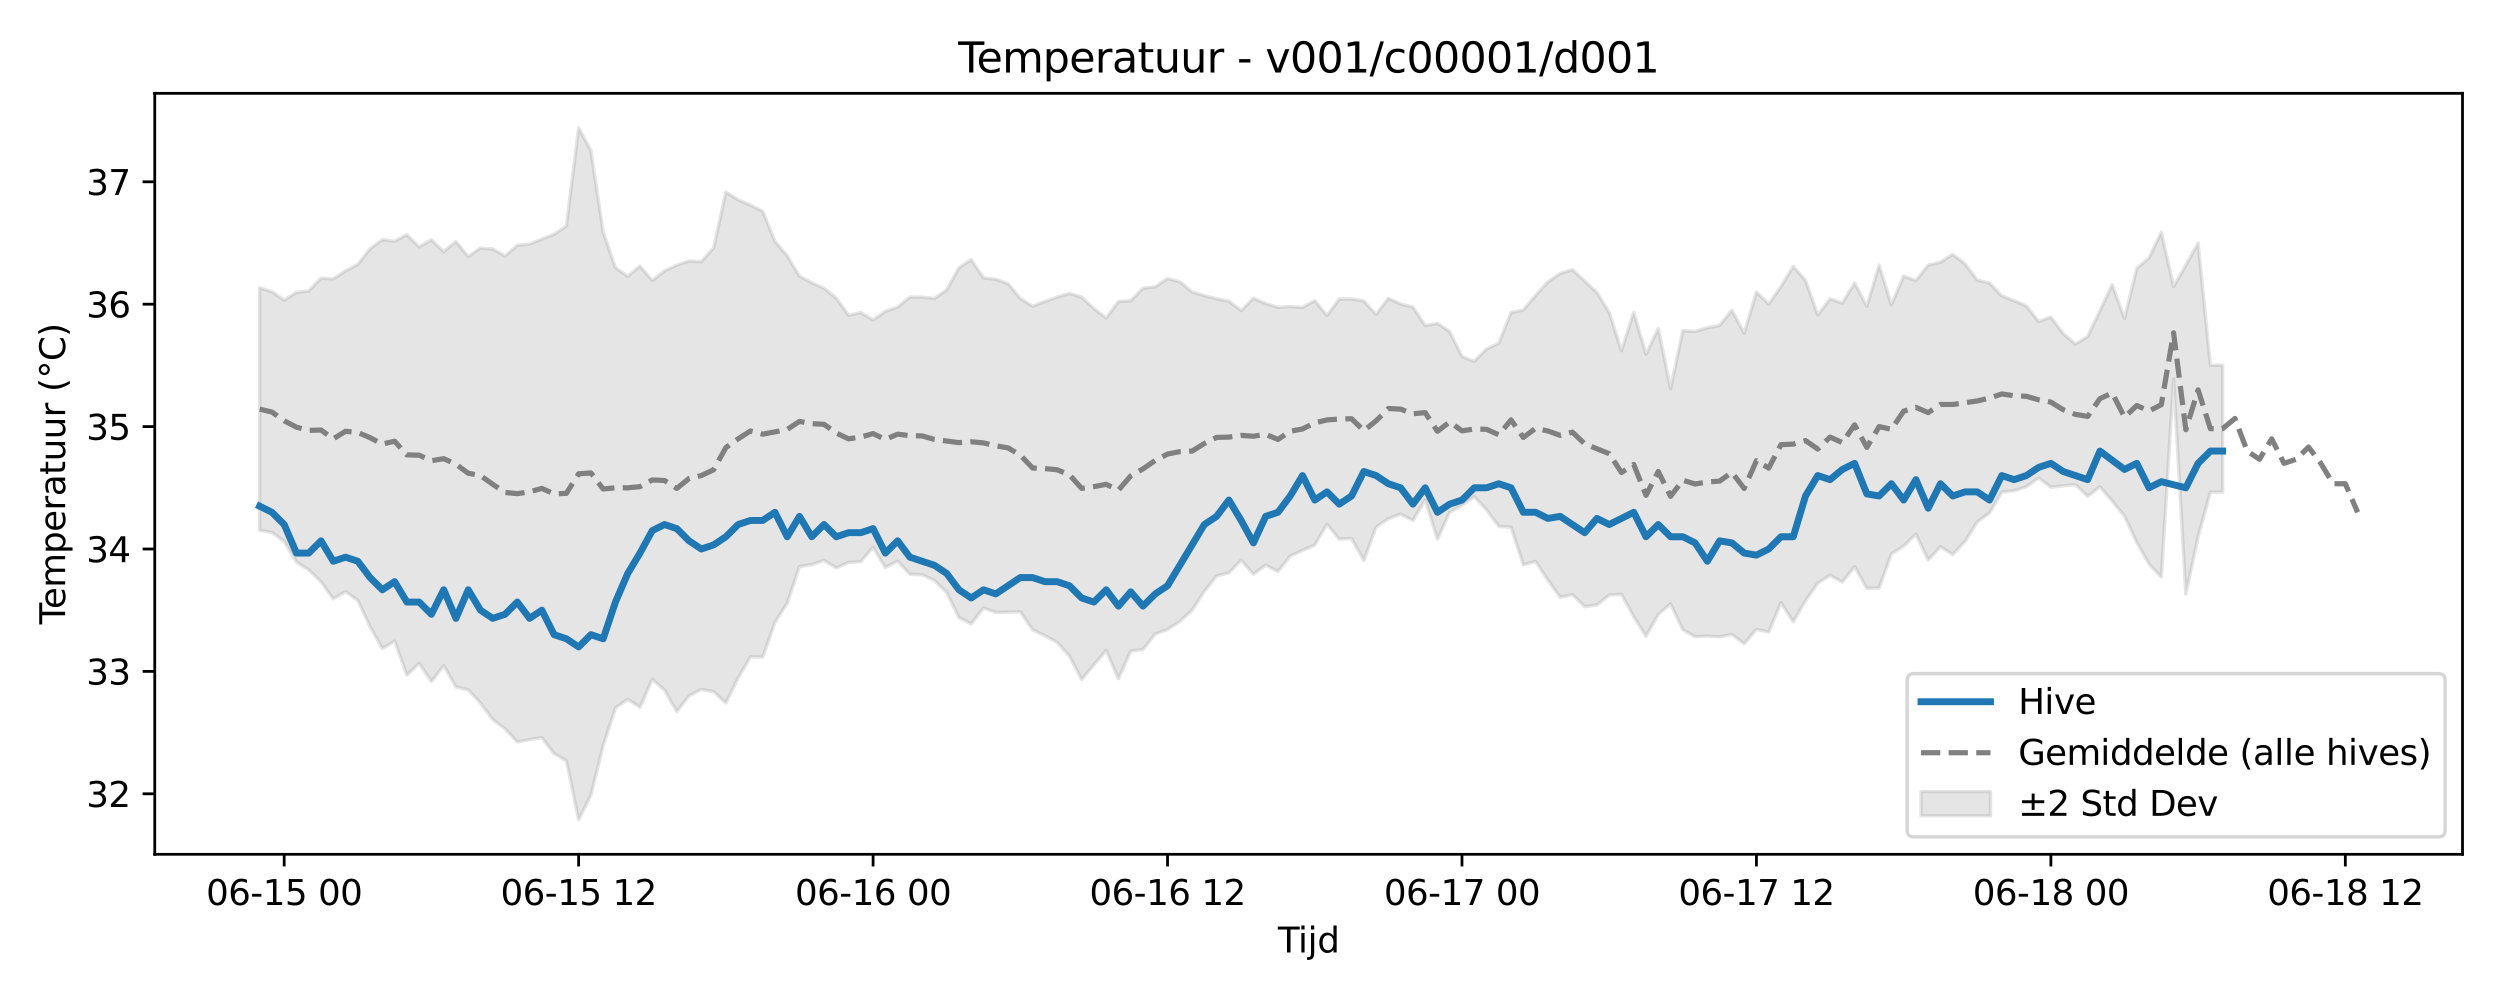 <?xml version="1.0" encoding="utf-8" standalone="no"?>
<!DOCTYPE svg PUBLIC "-//W3C//DTD SVG 1.1//EN"
  "http://www.w3.org/Graphics/SVG/1.1/DTD/svg11.dtd">
<svg xmlns:xlink="http://www.w3.org/1999/xlink" width="720pt" height="288pt" viewBox="0 0 720 288" xmlns="http://www.w3.org/2000/svg" version="1.1">
 <defs>
  <style type="text/css">*{stroke-linejoin: round; stroke-linecap: butt}</style>
 </defs>
 <g id="figure_1">
  <g id="patch_1">
   <path d="M 0 288 
L 720 288 
L 720 0 
L 0 0 
z
" style="fill: #ffffff"/>
  </g>
  <g id="axes_1">
   <g id="patch_2">
    <path d="M 44.57 246.04 
L 709.2 246.04 
L 709.2 26.88 
L 44.57 26.88 
z
" style="fill: #ffffff"/>
   </g>
   <g id="FillBetweenPolyCollection_1">
    <defs>
     <path id="mb85d9f446f" d="M 74.78 -205.094 
L 74.78 -135.251 
L 78.314 -134.666 
L 81.847 -132.068 
L 85.381 -126.13 
L 88.914 -123.874 
L 92.447 -120.434 
L 95.981 -115.541 
L 99.514 -117.615 
L 103.048 -115.09 
L 106.581 -107.545 
L 110.114 -101.234 
L 113.648 -103.363 
L 117.181 -93.58 
L 120.714 -96.936 
L 124.248 -91.704 
L 127.781 -96.292 
L 131.315 -90.174 
L 134.848 -89.309 
L 138.381 -85.516 
L 141.915 -80.742 
L 145.448 -78.107 
L 148.982 -74.31 
L 152.515 -74.98 
L 156.048 -75.566 
L 159.582 -70.957 
L 163.115 -68.93 
L 166.649 -51.922 
L 170.182 -58.977 
L 173.715 -73.25 
L 177.249 -84.105 
L 180.782 -86.607 
L 184.315 -84.314 
L 187.849 -92.34 
L 191.382 -89.237 
L 194.916 -83.051 
L 198.449 -87.583 
L 201.982 -89.441 
L 205.516 -88.804 
L 209.049 -85.546 
L 212.583 -92.749 
L 216.116 -98.843 
L 219.649 -98.748 
L 223.183 -108.769 
L 226.716 -114.267 
L 230.249 -124.835 
L 233.783 -125.392 
L 237.316 -126.605 
L 240.85 -124.441 
L 244.383 -126.023 
L 247.916 -126.247 
L 251.45 -130.398 
L 254.983 -124.549 
L 258.517 -126.386 
L 262.05 -122.597 
L 265.583 -122.484 
L 269.117 -120.821 
L 272.65 -117.378 
L 276.183 -110.135 
L 279.717 -108.317 
L 283.25 -112.891 
L 286.784 -111.633 
L 290.317 -111.717 
L 293.85 -111.79 
L 297.384 -106.623 
L 300.917 -104.933 
L 304.451 -103.014 
L 307.984 -99.066 
L 311.517 -92.291 
L 315.051 -96.563 
L 318.584 -100.656 
L 322.118 -92.52 
L 325.651 -100.512 
L 329.184 -100.926 
L 332.718 -105.407 
L 336.251 -106.704 
L 339.784 -109.01 
L 343.318 -112.236 
L 346.851 -117.677 
L 350.385 -122.111 
L 353.918 -122.983 
L 357.451 -126.691 
L 360.985 -122.609 
L 364.518 -125.276 
L 368.052 -123.395 
L 371.585 -127.86 
L 375.118 -129.481 
L 378.652 -131.027 
L 382.185 -137.012 
L 385.718 -132.743 
L 389.252 -132.902 
L 392.785 -126.607 
L 396.319 -136.179 
L 399.852 -138.612 
L 403.385 -139.903 
L 406.919 -138.086 
L 410.452 -144.079 
L 413.986 -132.723 
L 417.519 -140.472 
L 421.052 -142.463 
L 424.586 -144.981 
L 428.119 -141.2 
L 431.652 -136.408 
L 435.186 -136.137 
L 438.719 -125.305 
L 442.253 -126.333 
L 445.786 -120.938 
L 449.319 -116.003 
L 452.853 -116.754 
L 456.386 -113.303 
L 459.92 -113.787 
L 463.453 -116.612 
L 466.986 -116.842 
L 470.52 -110.393 
L 474.053 -104.751 
L 477.587 -111.058 
L 481.12 -114.097 
L 484.653 -106.608 
L 488.187 -104.656 
L 491.72 -104.791 
L 495.253 -104.592 
L 498.787 -105.274 
L 502.32 -102.593 
L 505.854 -106.753 
L 509.387 -105.946 
L 512.92 -114.408 
L 516.454 -108.925 
L 519.987 -114.98 
L 523.521 -120.066 
L 527.054 -122.307 
L 530.587 -120.361 
L 534.121 -124.782 
L 537.654 -118.552 
L 541.187 -118.648 
L 544.721 -128.477 
L 548.254 -130.698 
L 551.788 -134.151 
L 555.321 -126.694 
L 558.854 -130.544 
L 562.388 -128.292 
L 565.921 -132.059 
L 569.455 -137.7 
L 572.988 -140.266 
L 576.521 -146.271 
L 580.055 -146.666 
L 583.588 -147.807 
L 587.121 -150.323 
L 590.655 -147.689 
L 594.188 -148.067 
L 597.722 -148.446 
L 601.255 -145.061 
L 604.788 -147.831 
L 608.322 -143.656 
L 611.855 -139.4 
L 615.389 -131.732 
L 618.922 -125.559 
L 622.455 -121.792 
L 625.989 -178.868 
L 629.522 -116.897 
L 633.056 -133.411 
L 636.589 -146.27 
L 640.122 -146.27 
L 640.122 -182.828 
L 640.122 -182.828 
L 636.589 -182.828 
L 633.056 -218.012 
L 629.522 -211.614 
L 625.989 -205.455 
L 622.455 -221.113 
L 618.922 -213.723 
L 615.389 -210.682 
L 611.855 -196.278 
L 608.322 -206.005 
L 604.788 -198.556 
L 601.255 -191.087 
L 597.722 -188.877 
L 594.188 -191.942 
L 590.655 -196.684 
L 587.121 -195.393 
L 583.588 -199.923 
L 580.055 -201.4 
L 576.521 -202.802 
L 572.988 -206.457 
L 569.455 -207.345 
L 565.921 -211.979 
L 562.388 -214.738 
L 558.854 -212.486 
L 555.321 -211.636 
L 551.788 -207.201 
L 548.254 -208.472 
L 544.721 -200.23 
L 541.187 -211.625 
L 537.654 -199.775 
L 534.121 -206.498 
L 530.587 -200.708 
L 527.054 -201.924 
L 523.521 -197.281 
L 519.987 -207.236 
L 516.454 -211.277 
L 512.92 -205.458 
L 509.387 -200.435 
L 505.854 -203.881 
L 502.32 -192.038 
L 498.787 -198.645 
L 495.253 -194.291 
L 491.72 -193.589 
L 488.187 -192.549 
L 484.653 -192.779 
L 481.12 -176.03 
L 477.587 -193.365 
L 474.053 -185.963 
L 470.52 -198.059 
L 466.986 -186.993 
L 463.453 -198.05 
L 459.92 -203.729 
L 456.386 -207.067 
L 452.853 -210.33 
L 449.319 -209.234 
L 445.786 -206.817 
L 442.253 -202.933 
L 438.719 -198.702 
L 435.186 -197.997 
L 431.652 -189.165 
L 428.119 -187.506 
L 424.586 -183.921 
L 421.052 -185.362 
L 417.519 -192.487 
L 413.986 -194.864 
L 410.452 -194.251 
L 406.919 -199.573 
L 403.385 -200.441 
L 399.852 -202.068 
L 396.319 -197.451 
L 392.785 -201.316 
L 389.252 -201.903 
L 385.718 -201.895 
L 382.185 -197.121 
L 378.652 -201.428 
L 375.118 -199.449 
L 371.585 -199.727 
L 368.052 -199.492 
L 364.518 -200.549 
L 360.985 -202.125 
L 357.451 -198.546 
L 353.918 -201.247 
L 350.385 -201.951 
L 346.851 -202.86 
L 343.318 -203.937 
L 339.784 -206.827 
L 336.251 -207.79 
L 332.718 -205.394 
L 329.184 -205.007 
L 325.651 -201.393 
L 322.118 -201.16 
L 318.584 -196.381 
L 315.051 -199.131 
L 311.517 -202.397 
L 307.984 -203.51 
L 304.451 -202.416 
L 300.917 -201.168 
L 297.384 -199.814 
L 293.85 -202.033 
L 290.317 -206.302 
L 286.784 -207.561 
L 283.25 -207.982 
L 279.717 -213.227 
L 276.183 -210.906 
L 272.65 -204.502 
L 269.117 -202.066 
L 265.583 -202.417 
L 262.05 -202.473 
L 258.517 -199.523 
L 254.983 -198.338 
L 251.45 -195.846 
L 247.916 -197.983 
L 244.383 -197.2 
L 240.85 -202.139 
L 237.316 -205.011 
L 233.783 -206.56 
L 230.249 -208.46 
L 226.716 -214.328 
L 223.183 -218.483 
L 219.649 -227.161 
L 216.116 -228.913 
L 212.583 -230.474 
L 209.049 -232.641 
L 205.516 -216.626 
L 201.982 -212.632 
L 198.449 -212.811 
L 194.916 -211.636 
L 191.382 -209.982 
L 187.849 -207.214 
L 184.315 -211.38 
L 180.782 -208.416 
L 177.249 -210.918 
L 173.715 -221.101 
L 170.182 -244.607 
L 166.649 -251.158 
L 163.115 -222.903 
L 159.582 -220.541 
L 156.048 -219.121 
L 152.515 -217.693 
L 148.982 -217.355 
L 145.448 -214.23 
L 141.915 -216.296 
L 138.381 -216.556 
L 134.848 -214.107 
L 131.315 -218.445 
L 127.781 -215.517 
L 124.248 -218.929 
L 120.714 -216.887 
L 117.181 -220.411 
L 113.648 -218.517 
L 110.114 -218.968 
L 106.581 -216.349 
L 103.048 -211.826 
L 99.514 -209.973 
L 95.981 -207.682 
L 92.447 -207.881 
L 88.914 -204.216 
L 85.381 -203.807 
L 81.847 -201.562 
L 78.314 -204 
L 74.78 -205.094 
z
" style="stroke: #808080; stroke-opacity: 0.2"/>
    </defs>
    <g clip-path="url(#pcc40a2259b)">
     <use xlink:href="#mb85d9f446f" x="0" y="288" style="fill: #808080; fill-opacity: 0.2; stroke: #808080; stroke-opacity: 0.2"/>
    </g>
   </g>
   <g id="matplotlib.axis_1">
    <g id="xtick_1">
     <g id="line2d_1">
      <defs>
       <path id="mff96e82a59" d="M 0 0 
L 0 3.5 
" style="stroke: #000000; stroke-width: 0.8"/>
      </defs>
      <g>
       <use xlink:href="#mff96e82a59" x="81.847" y="246.04" style="stroke: #000000; stroke-width: 0.8"/>
      </g>
     </g>
     <g id="text_1">
      <!-- 06-15 00 -->
      <g transform="translate(59.367 260.638) scale(0.1 -0.1)">
       <defs>
        <path id="DejaVuSans-30" d="M 2034 4250 
Q 1547 4250 1301 3770 
Q 1056 3291 1056 2328 
Q 1056 1369 1301 889 
Q 1547 409 2034 409 
Q 2525 409 2770 889 
Q 3016 1369 3016 2328 
Q 3016 3291 2770 3770 
Q 2525 4250 2034 4250 
z
M 2034 4750 
Q 2819 4750 3233 4129 
Q 3647 3509 3647 2328 
Q 3647 1150 3233 529 
Q 2819 -91 2034 -91 
Q 1250 -91 836 529 
Q 422 1150 422 2328 
Q 422 3509 836 4129 
Q 1250 4750 2034 4750 
z
" transform="scale(0.016)"/>
        <path id="DejaVuSans-36" d="M 2113 2584 
Q 1688 2584 1439 2293 
Q 1191 2003 1191 1497 
Q 1191 994 1439 701 
Q 1688 409 2113 409 
Q 2538 409 2786 701 
Q 3034 994 3034 1497 
Q 3034 2003 2786 2293 
Q 2538 2584 2113 2584 
z
M 3366 4563 
L 3366 3988 
Q 3128 4100 2886 4159 
Q 2644 4219 2406 4219 
Q 1781 4219 1451 3797 
Q 1122 3375 1075 2522 
Q 1259 2794 1537 2939 
Q 1816 3084 2150 3084 
Q 2853 3084 3261 2657 
Q 3669 2231 3669 1497 
Q 3669 778 3244 343 
Q 2819 -91 2113 -91 
Q 1303 -91 875 529 
Q 447 1150 447 2328 
Q 447 3434 972 4092 
Q 1497 4750 2381 4750 
Q 2619 4750 2861 4703 
Q 3103 4656 3366 4563 
z
" transform="scale(0.016)"/>
        <path id="DejaVuSans-2d" d="M 313 2009 
L 1997 2009 
L 1997 1497 
L 313 1497 
L 313 2009 
z
" transform="scale(0.016)"/>
        <path id="DejaVuSans-31" d="M 794 531 
L 1825 531 
L 1825 4091 
L 703 3866 
L 703 4441 
L 1819 4666 
L 2450 4666 
L 2450 531 
L 3481 531 
L 3481 0 
L 794 0 
L 794 531 
z
" transform="scale(0.016)"/>
        <path id="DejaVuSans-35" d="M 691 4666 
L 3169 4666 
L 3169 4134 
L 1269 4134 
L 1269 2991 
Q 1406 3038 1543 3061 
Q 1681 3084 1819 3084 
Q 2600 3084 3056 2656 
Q 3513 2228 3513 1497 
Q 3513 744 3044 326 
Q 2575 -91 1722 -91 
Q 1428 -91 1123 -41 
Q 819 9 494 109 
L 494 744 
Q 775 591 1075 516 
Q 1375 441 1709 441 
Q 2250 441 2565 725 
Q 2881 1009 2881 1497 
Q 2881 1984 2565 2268 
Q 2250 2553 1709 2553 
Q 1456 2553 1204 2497 
Q 953 2441 691 2322 
L 691 4666 
z
" transform="scale(0.016)"/>
        <path id="DejaVuSans-20" transform="scale(0.016)"/>
       </defs>
       <use xlink:href="#DejaVuSans-30"/>
       <use xlink:href="#DejaVuSans-36" transform="translate(63.623 0)"/>
       <use xlink:href="#DejaVuSans-2d" transform="translate(127.246 0)"/>
       <use xlink:href="#DejaVuSans-31" transform="translate(163.33 0)"/>
       <use xlink:href="#DejaVuSans-35" transform="translate(226.953 0)"/>
       <use xlink:href="#DejaVuSans-20" transform="translate(290.576 0)"/>
       <use xlink:href="#DejaVuSans-30" transform="translate(322.363 0)"/>
       <use xlink:href="#DejaVuSans-30" transform="translate(385.986 0)"/>
      </g>
     </g>
    </g>
    <g id="xtick_2">
     <g id="line2d_2">
      <g>
       <use xlink:href="#mff96e82a59" x="166.649" y="246.04" style="stroke: #000000; stroke-width: 0.8"/>
      </g>
     </g>
     <g id="text_2">
      <!-- 06-15 12 -->
      <g transform="translate(144.168 260.638) scale(0.1 -0.1)">
       <defs>
        <path id="DejaVuSans-32" d="M 1228 531 
L 3431 531 
L 3431 0 
L 469 0 
L 469 531 
Q 828 903 1448 1529 
Q 2069 2156 2228 2338 
Q 2531 2678 2651 2914 
Q 2772 3150 2772 3378 
Q 2772 3750 2511 3984 
Q 2250 4219 1831 4219 
Q 1534 4219 1204 4116 
Q 875 4013 500 3803 
L 500 4441 
Q 881 4594 1212 4672 
Q 1544 4750 1819 4750 
Q 2544 4750 2975 4387 
Q 3406 4025 3406 3419 
Q 3406 3131 3298 2873 
Q 3191 2616 2906 2266 
Q 2828 2175 2409 1742 
Q 1991 1309 1228 531 
z
" transform="scale(0.016)"/>
       </defs>
       <use xlink:href="#DejaVuSans-30"/>
       <use xlink:href="#DejaVuSans-36" transform="translate(63.623 0)"/>
       <use xlink:href="#DejaVuSans-2d" transform="translate(127.246 0)"/>
       <use xlink:href="#DejaVuSans-31" transform="translate(163.33 0)"/>
       <use xlink:href="#DejaVuSans-35" transform="translate(226.953 0)"/>
       <use xlink:href="#DejaVuSans-20" transform="translate(290.576 0)"/>
       <use xlink:href="#DejaVuSans-31" transform="translate(322.363 0)"/>
       <use xlink:href="#DejaVuSans-32" transform="translate(385.986 0)"/>
      </g>
     </g>
    </g>
    <g id="xtick_3">
     <g id="line2d_3">
      <g>
       <use xlink:href="#mff96e82a59" x="251.45" y="246.04" style="stroke: #000000; stroke-width: 0.8"/>
      </g>
     </g>
     <g id="text_3">
      <!-- 06-16 00 -->
      <g transform="translate(228.969 260.638) scale(0.1 -0.1)">
       <use xlink:href="#DejaVuSans-30"/>
       <use xlink:href="#DejaVuSans-36" transform="translate(63.623 0)"/>
       <use xlink:href="#DejaVuSans-2d" transform="translate(127.246 0)"/>
       <use xlink:href="#DejaVuSans-31" transform="translate(163.33 0)"/>
       <use xlink:href="#DejaVuSans-36" transform="translate(226.953 0)"/>
       <use xlink:href="#DejaVuSans-20" transform="translate(290.576 0)"/>
       <use xlink:href="#DejaVuSans-30" transform="translate(322.363 0)"/>
       <use xlink:href="#DejaVuSans-30" transform="translate(385.986 0)"/>
      </g>
     </g>
    </g>
    <g id="xtick_4">
     <g id="line2d_4">
      <g>
       <use xlink:href="#mff96e82a59" x="336.251" y="246.04" style="stroke: #000000; stroke-width: 0.8"/>
      </g>
     </g>
     <g id="text_4">
      <!-- 06-16 12 -->
      <g transform="translate(313.771 260.638) scale(0.1 -0.1)">
       <use xlink:href="#DejaVuSans-30"/>
       <use xlink:href="#DejaVuSans-36" transform="translate(63.623 0)"/>
       <use xlink:href="#DejaVuSans-2d" transform="translate(127.246 0)"/>
       <use xlink:href="#DejaVuSans-31" transform="translate(163.33 0)"/>
       <use xlink:href="#DejaVuSans-36" transform="translate(226.953 0)"/>
       <use xlink:href="#DejaVuSans-20" transform="translate(290.576 0)"/>
       <use xlink:href="#DejaVuSans-31" transform="translate(322.363 0)"/>
       <use xlink:href="#DejaVuSans-32" transform="translate(385.986 0)"/>
      </g>
     </g>
    </g>
    <g id="xtick_5">
     <g id="line2d_5">
      <g>
       <use xlink:href="#mff96e82a59" x="421.052" y="246.04" style="stroke: #000000; stroke-width: 0.8"/>
      </g>
     </g>
     <g id="text_5">
      <!-- 06-17 00 -->
      <g transform="translate(398.572 260.638) scale(0.1 -0.1)">
       <defs>
        <path id="DejaVuSans-37" d="M 525 4666 
L 3525 4666 
L 3525 4397 
L 1831 0 
L 1172 0 
L 2766 4134 
L 525 4134 
L 525 4666 
z
" transform="scale(0.016)"/>
       </defs>
       <use xlink:href="#DejaVuSans-30"/>
       <use xlink:href="#DejaVuSans-36" transform="translate(63.623 0)"/>
       <use xlink:href="#DejaVuSans-2d" transform="translate(127.246 0)"/>
       <use xlink:href="#DejaVuSans-31" transform="translate(163.33 0)"/>
       <use xlink:href="#DejaVuSans-37" transform="translate(226.953 0)"/>
       <use xlink:href="#DejaVuSans-20" transform="translate(290.576 0)"/>
       <use xlink:href="#DejaVuSans-30" transform="translate(322.363 0)"/>
       <use xlink:href="#DejaVuSans-30" transform="translate(385.986 0)"/>
      </g>
     </g>
    </g>
    <g id="xtick_6">
     <g id="line2d_6">
      <g>
       <use xlink:href="#mff96e82a59" x="505.854" y="246.04" style="stroke: #000000; stroke-width: 0.8"/>
      </g>
     </g>
     <g id="text_6">
      <!-- 06-17 12 -->
      <g transform="translate(483.373 260.638) scale(0.1 -0.1)">
       <use xlink:href="#DejaVuSans-30"/>
       <use xlink:href="#DejaVuSans-36" transform="translate(63.623 0)"/>
       <use xlink:href="#DejaVuSans-2d" transform="translate(127.246 0)"/>
       <use xlink:href="#DejaVuSans-31" transform="translate(163.33 0)"/>
       <use xlink:href="#DejaVuSans-37" transform="translate(226.953 0)"/>
       <use xlink:href="#DejaVuSans-20" transform="translate(290.576 0)"/>
       <use xlink:href="#DejaVuSans-31" transform="translate(322.363 0)"/>
       <use xlink:href="#DejaVuSans-32" transform="translate(385.986 0)"/>
      </g>
     </g>
    </g>
    <g id="xtick_7">
     <g id="line2d_7">
      <g>
       <use xlink:href="#mff96e82a59" x="590.655" y="246.04" style="stroke: #000000; stroke-width: 0.8"/>
      </g>
     </g>
     <g id="text_7">
      <!-- 06-18 00 -->
      <g transform="translate(568.174 260.638) scale(0.1 -0.1)">
       <defs>
        <path id="DejaVuSans-38" d="M 2034 2216 
Q 1584 2216 1326 1975 
Q 1069 1734 1069 1313 
Q 1069 891 1326 650 
Q 1584 409 2034 409 
Q 2484 409 2743 651 
Q 3003 894 3003 1313 
Q 3003 1734 2745 1975 
Q 2488 2216 2034 2216 
z
M 1403 2484 
Q 997 2584 770 2862 
Q 544 3141 544 3541 
Q 544 4100 942 4425 
Q 1341 4750 2034 4750 
Q 2731 4750 3128 4425 
Q 3525 4100 3525 3541 
Q 3525 3141 3298 2862 
Q 3072 2584 2669 2484 
Q 3125 2378 3379 2068 
Q 3634 1759 3634 1313 
Q 3634 634 3220 271 
Q 2806 -91 2034 -91 
Q 1263 -91 848 271 
Q 434 634 434 1313 
Q 434 1759 690 2068 
Q 947 2378 1403 2484 
z
M 1172 3481 
Q 1172 3119 1398 2916 
Q 1625 2713 2034 2713 
Q 2441 2713 2670 2916 
Q 2900 3119 2900 3481 
Q 2900 3844 2670 4047 
Q 2441 4250 2034 4250 
Q 1625 4250 1398 4047 
Q 1172 3844 1172 3481 
z
" transform="scale(0.016)"/>
       </defs>
       <use xlink:href="#DejaVuSans-30"/>
       <use xlink:href="#DejaVuSans-36" transform="translate(63.623 0)"/>
       <use xlink:href="#DejaVuSans-2d" transform="translate(127.246 0)"/>
       <use xlink:href="#DejaVuSans-31" transform="translate(163.33 0)"/>
       <use xlink:href="#DejaVuSans-38" transform="translate(226.953 0)"/>
       <use xlink:href="#DejaVuSans-20" transform="translate(290.576 0)"/>
       <use xlink:href="#DejaVuSans-30" transform="translate(322.363 0)"/>
       <use xlink:href="#DejaVuSans-30" transform="translate(385.986 0)"/>
      </g>
     </g>
    </g>
    <g id="xtick_8">
     <g id="line2d_8">
      <g>
       <use xlink:href="#mff96e82a59" x="675.456" y="246.04" style="stroke: #000000; stroke-width: 0.8"/>
      </g>
     </g>
     <g id="text_8">
      <!-- 06-18 12 -->
      <g transform="translate(652.976 260.638) scale(0.1 -0.1)">
       <use xlink:href="#DejaVuSans-30"/>
       <use xlink:href="#DejaVuSans-36" transform="translate(63.623 0)"/>
       <use xlink:href="#DejaVuSans-2d" transform="translate(127.246 0)"/>
       <use xlink:href="#DejaVuSans-31" transform="translate(163.33 0)"/>
       <use xlink:href="#DejaVuSans-38" transform="translate(226.953 0)"/>
       <use xlink:href="#DejaVuSans-20" transform="translate(290.576 0)"/>
       <use xlink:href="#DejaVuSans-31" transform="translate(322.363 0)"/>
       <use xlink:href="#DejaVuSans-32" transform="translate(385.986 0)"/>
      </g>
     </g>
    </g>
    <g id="text_9">
     <!-- Tijd -->
     <g transform="translate(368.035 274.317) scale(0.1 -0.1)">
      <defs>
       <path id="DejaVuSans-54" d="M -19 4666 
L 3928 4666 
L 3928 4134 
L 2272 4134 
L 2272 0 
L 1638 0 
L 1638 4134 
L -19 4134 
L -19 4666 
z
" transform="scale(0.016)"/>
       <path id="DejaVuSans-69" d="M 603 3500 
L 1178 3500 
L 1178 0 
L 603 0 
L 603 3500 
z
M 603 4863 
L 1178 4863 
L 1178 4134 
L 603 4134 
L 603 4863 
z
" transform="scale(0.016)"/>
       <path id="DejaVuSans-6a" d="M 603 3500 
L 1178 3500 
L 1178 -63 
Q 1178 -731 923 -1031 
Q 669 -1331 103 -1331 
L -116 -1331 
L -116 -844 
L 38 -844 
Q 366 -844 484 -692 
Q 603 -541 603 -63 
L 603 3500 
z
M 603 4863 
L 1178 4863 
L 1178 4134 
L 603 4134 
L 603 4863 
z
" transform="scale(0.016)"/>
       <path id="DejaVuSans-64" d="M 2906 2969 
L 2906 4863 
L 3481 4863 
L 3481 0 
L 2906 0 
L 2906 525 
Q 2725 213 2448 61 
Q 2172 -91 1784 -91 
Q 1150 -91 751 415 
Q 353 922 353 1747 
Q 353 2572 751 3078 
Q 1150 3584 1784 3584 
Q 2172 3584 2448 3432 
Q 2725 3281 2906 2969 
z
M 947 1747 
Q 947 1113 1208 752 
Q 1469 391 1925 391 
Q 2381 391 2643 752 
Q 2906 1113 2906 1747 
Q 2906 2381 2643 2742 
Q 2381 3103 1925 3103 
Q 1469 3103 1208 2742 
Q 947 2381 947 1747 
z
" transform="scale(0.016)"/>
      </defs>
      <use xlink:href="#DejaVuSans-54"/>
      <use xlink:href="#DejaVuSans-69" transform="translate(57.959 0)"/>
      <use xlink:href="#DejaVuSans-6a" transform="translate(85.742 0)"/>
      <use xlink:href="#DejaVuSans-64" transform="translate(113.525 0)"/>
     </g>
    </g>
   </g>
   <g id="matplotlib.axis_2">
    <g id="ytick_1">
     <g id="line2d_9">
      <defs>
       <path id="m2507cedad1" d="M 0 0 
L -3.5 0 
" style="stroke: #000000; stroke-width: 0.8"/>
      </defs>
      <g>
       <use xlink:href="#m2507cedad1" x="44.57" y="228.614" style="stroke: #000000; stroke-width: 0.8"/>
      </g>
     </g>
     <g id="text_10">
      <!-- 32 -->
      <g transform="translate(24.845 232.413) scale(0.1 -0.1)">
       <defs>
        <path id="DejaVuSans-33" d="M 2597 2516 
Q 3050 2419 3304 2112 
Q 3559 1806 3559 1356 
Q 3559 666 3084 287 
Q 2609 -91 1734 -91 
Q 1441 -91 1130 -33 
Q 819 25 488 141 
L 488 750 
Q 750 597 1062 519 
Q 1375 441 1716 441 
Q 2309 441 2620 675 
Q 2931 909 2931 1356 
Q 2931 1769 2642 2001 
Q 2353 2234 1838 2234 
L 1294 2234 
L 1294 2753 
L 1863 2753 
Q 2328 2753 2575 2939 
Q 2822 3125 2822 3475 
Q 2822 3834 2567 4026 
Q 2313 4219 1838 4219 
Q 1578 4219 1281 4162 
Q 984 4106 628 3988 
L 628 4550 
Q 988 4650 1302 4700 
Q 1616 4750 1894 4750 
Q 2613 4750 3031 4423 
Q 3450 4097 3450 3541 
Q 3450 3153 3228 2886 
Q 3006 2619 2597 2516 
z
" transform="scale(0.016)"/>
       </defs>
       <use xlink:href="#DejaVuSans-33"/>
       <use xlink:href="#DejaVuSans-32" transform="translate(63.623 0)"/>
      </g>
     </g>
    </g>
    <g id="ytick_2">
     <g id="line2d_10">
      <g>
       <use xlink:href="#m2507cedad1" x="44.57" y="193.364" style="stroke: #000000; stroke-width: 0.8"/>
      </g>
     </g>
     <g id="text_11">
      <!-- 33 -->
      <g transform="translate(24.845 197.163) scale(0.1 -0.1)">
       <use xlink:href="#DejaVuSans-33"/>
       <use xlink:href="#DejaVuSans-33" transform="translate(63.623 0)"/>
      </g>
     </g>
    </g>
    <g id="ytick_3">
     <g id="line2d_11">
      <g>
       <use xlink:href="#m2507cedad1" x="44.57" y="158.114" style="stroke: #000000; stroke-width: 0.8"/>
      </g>
     </g>
     <g id="text_12">
      <!-- 34 -->
      <g transform="translate(24.845 161.913) scale(0.1 -0.1)">
       <defs>
        <path id="DejaVuSans-34" d="M 2419 4116 
L 825 1625 
L 2419 1625 
L 2419 4116 
z
M 2253 4666 
L 3047 4666 
L 3047 1625 
L 3713 1625 
L 3713 1100 
L 3047 1100 
L 3047 0 
L 2419 0 
L 2419 1100 
L 313 1100 
L 313 1709 
L 2253 4666 
z
" transform="scale(0.016)"/>
       </defs>
       <use xlink:href="#DejaVuSans-33"/>
       <use xlink:href="#DejaVuSans-34" transform="translate(63.623 0)"/>
      </g>
     </g>
    </g>
    <g id="ytick_4">
     <g id="line2d_12">
      <g>
       <use xlink:href="#m2507cedad1" x="44.57" y="122.863" style="stroke: #000000; stroke-width: 0.8"/>
      </g>
     </g>
     <g id="text_13">
      <!-- 35 -->
      <g transform="translate(24.845 126.663) scale(0.1 -0.1)">
       <use xlink:href="#DejaVuSans-33"/>
       <use xlink:href="#DejaVuSans-35" transform="translate(63.623 0)"/>
      </g>
     </g>
    </g>
    <g id="ytick_5">
     <g id="line2d_13">
      <g>
       <use xlink:href="#m2507cedad1" x="44.57" y="87.613" style="stroke: #000000; stroke-width: 0.8"/>
      </g>
     </g>
     <g id="text_14">
      <!-- 36 -->
      <g transform="translate(24.845 91.413) scale(0.1 -0.1)">
       <use xlink:href="#DejaVuSans-33"/>
       <use xlink:href="#DejaVuSans-36" transform="translate(63.623 0)"/>
      </g>
     </g>
    </g>
    <g id="ytick_6">
     <g id="line2d_14">
      <g>
       <use xlink:href="#m2507cedad1" x="44.57" y="52.363" style="stroke: #000000; stroke-width: 0.8"/>
      </g>
     </g>
     <g id="text_15">
      <!-- 37 -->
      <g transform="translate(24.845 56.162) scale(0.1 -0.1)">
       <use xlink:href="#DejaVuSans-33"/>
       <use xlink:href="#DejaVuSans-37" transform="translate(63.623 0)"/>
      </g>
     </g>
    </g>
    <g id="text_16">
     <!-- Temperatuur (°C) -->
     <g transform="translate(18.765 179.816) rotate(-90) scale(0.1 -0.1)">
      <defs>
       <path id="DejaVuSans-65" d="M 3597 1894 
L 3597 1613 
L 953 1613 
Q 991 1019 1311 708 
Q 1631 397 2203 397 
Q 2534 397 2845 478 
Q 3156 559 3463 722 
L 3463 178 
Q 3153 47 2828 -22 
Q 2503 -91 2169 -91 
Q 1331 -91 842 396 
Q 353 884 353 1716 
Q 353 2575 817 3079 
Q 1281 3584 2069 3584 
Q 2775 3584 3186 3129 
Q 3597 2675 3597 1894 
z
M 3022 2063 
Q 3016 2534 2758 2815 
Q 2500 3097 2075 3097 
Q 1594 3097 1305 2825 
Q 1016 2553 972 2059 
L 3022 2063 
z
" transform="scale(0.016)"/>
       <path id="DejaVuSans-6d" d="M 3328 2828 
Q 3544 3216 3844 3400 
Q 4144 3584 4550 3584 
Q 5097 3584 5394 3201 
Q 5691 2819 5691 2113 
L 5691 0 
L 5113 0 
L 5113 2094 
Q 5113 2597 4934 2840 
Q 4756 3084 4391 3084 
Q 3944 3084 3684 2787 
Q 3425 2491 3425 1978 
L 3425 0 
L 2847 0 
L 2847 2094 
Q 2847 2600 2669 2842 
Q 2491 3084 2119 3084 
Q 1678 3084 1418 2786 
Q 1159 2488 1159 1978 
L 1159 0 
L 581 0 
L 581 3500 
L 1159 3500 
L 1159 2956 
Q 1356 3278 1631 3431 
Q 1906 3584 2284 3584 
Q 2666 3584 2933 3390 
Q 3200 3197 3328 2828 
z
" transform="scale(0.016)"/>
       <path id="DejaVuSans-70" d="M 1159 525 
L 1159 -1331 
L 581 -1331 
L 581 3500 
L 1159 3500 
L 1159 2969 
Q 1341 3281 1617 3432 
Q 1894 3584 2278 3584 
Q 2916 3584 3314 3078 
Q 3713 2572 3713 1747 
Q 3713 922 3314 415 
Q 2916 -91 2278 -91 
Q 1894 -91 1617 61 
Q 1341 213 1159 525 
z
M 3116 1747 
Q 3116 2381 2855 2742 
Q 2594 3103 2138 3103 
Q 1681 3103 1420 2742 
Q 1159 2381 1159 1747 
Q 1159 1113 1420 752 
Q 1681 391 2138 391 
Q 2594 391 2855 752 
Q 3116 1113 3116 1747 
z
" transform="scale(0.016)"/>
       <path id="DejaVuSans-72" d="M 2631 2963 
Q 2534 3019 2420 3045 
Q 2306 3072 2169 3072 
Q 1681 3072 1420 2755 
Q 1159 2438 1159 1844 
L 1159 0 
L 581 0 
L 581 3500 
L 1159 3500 
L 1159 2956 
Q 1341 3275 1631 3429 
Q 1922 3584 2338 3584 
Q 2397 3584 2469 3576 
Q 2541 3569 2628 3553 
L 2631 2963 
z
" transform="scale(0.016)"/>
       <path id="DejaVuSans-61" d="M 2194 1759 
Q 1497 1759 1228 1600 
Q 959 1441 959 1056 
Q 959 750 1161 570 
Q 1363 391 1709 391 
Q 2188 391 2477 730 
Q 2766 1069 2766 1631 
L 2766 1759 
L 2194 1759 
z
M 3341 1997 
L 3341 0 
L 2766 0 
L 2766 531 
Q 2569 213 2275 61 
Q 1981 -91 1556 -91 
Q 1019 -91 701 211 
Q 384 513 384 1019 
Q 384 1609 779 1909 
Q 1175 2209 1959 2209 
L 2766 2209 
L 2766 2266 
Q 2766 2663 2505 2880 
Q 2244 3097 1772 3097 
Q 1472 3097 1187 3025 
Q 903 2953 641 2809 
L 641 3341 
Q 956 3463 1253 3523 
Q 1550 3584 1831 3584 
Q 2591 3584 2966 3190 
Q 3341 2797 3341 1997 
z
" transform="scale(0.016)"/>
       <path id="DejaVuSans-74" d="M 1172 4494 
L 1172 3500 
L 2356 3500 
L 2356 3053 
L 1172 3053 
L 1172 1153 
Q 1172 725 1289 603 
Q 1406 481 1766 481 
L 2356 481 
L 2356 0 
L 1766 0 
Q 1100 0 847 248 
Q 594 497 594 1153 
L 594 3053 
L 172 3053 
L 172 3500 
L 594 3500 
L 594 4494 
L 1172 4494 
z
" transform="scale(0.016)"/>
       <path id="DejaVuSans-75" d="M 544 1381 
L 544 3500 
L 1119 3500 
L 1119 1403 
Q 1119 906 1312 657 
Q 1506 409 1894 409 
Q 2359 409 2629 706 
Q 2900 1003 2900 1516 
L 2900 3500 
L 3475 3500 
L 3475 0 
L 2900 0 
L 2900 538 
Q 2691 219 2414 64 
Q 2138 -91 1772 -91 
Q 1169 -91 856 284 
Q 544 659 544 1381 
z
M 1991 3584 
L 1991 3584 
z
" transform="scale(0.016)"/>
       <path id="DejaVuSans-28" d="M 1984 4856 
Q 1566 4138 1362 3434 
Q 1159 2731 1159 2009 
Q 1159 1288 1364 580 
Q 1569 -128 1984 -844 
L 1484 -844 
Q 1016 -109 783 600 
Q 550 1309 550 2009 
Q 550 2706 781 3412 
Q 1013 4119 1484 4856 
L 1984 4856 
z
" transform="scale(0.016)"/>
       <path id="DejaVuSans-b0" d="M 1600 4347 
Q 1350 4347 1178 4173 
Q 1006 4000 1006 3750 
Q 1006 3503 1178 3333 
Q 1350 3163 1600 3163 
Q 1850 3163 2022 3333 
Q 2194 3503 2194 3750 
Q 2194 3997 2020 4172 
Q 1847 4347 1600 4347 
z
M 1600 4750 
Q 1800 4750 1984 4673 
Q 2169 4597 2303 4453 
Q 2447 4313 2519 4134 
Q 2591 3956 2591 3750 
Q 2591 3338 2302 3052 
Q 2013 2766 1594 2766 
Q 1172 2766 890 3047 
Q 609 3328 609 3750 
Q 609 4169 896 4459 
Q 1184 4750 1600 4750 
z
" transform="scale(0.016)"/>
       <path id="DejaVuSans-43" d="M 4122 4306 
L 4122 3641 
Q 3803 3938 3442 4084 
Q 3081 4231 2675 4231 
Q 1875 4231 1450 3742 
Q 1025 3253 1025 2328 
Q 1025 1406 1450 917 
Q 1875 428 2675 428 
Q 3081 428 3442 575 
Q 3803 722 4122 1019 
L 4122 359 
Q 3791 134 3420 21 
Q 3050 -91 2638 -91 
Q 1578 -91 968 557 
Q 359 1206 359 2328 
Q 359 3453 968 4101 
Q 1578 4750 2638 4750 
Q 3056 4750 3426 4639 
Q 3797 4528 4122 4306 
z
" transform="scale(0.016)"/>
       <path id="DejaVuSans-29" d="M 513 4856 
L 1013 4856 
Q 1481 4119 1714 3412 
Q 1947 2706 1947 2009 
Q 1947 1309 1714 600 
Q 1481 -109 1013 -844 
L 513 -844 
Q 928 -128 1133 580 
Q 1338 1288 1338 2009 
Q 1338 2731 1133 3434 
Q 928 4138 513 4856 
z
" transform="scale(0.016)"/>
      </defs>
      <use xlink:href="#DejaVuSans-54"/>
      <use xlink:href="#DejaVuSans-65" transform="translate(44.084 0)"/>
      <use xlink:href="#DejaVuSans-6d" transform="translate(105.607 0)"/>
      <use xlink:href="#DejaVuSans-70" transform="translate(203.02 0)"/>
      <use xlink:href="#DejaVuSans-65" transform="translate(266.496 0)"/>
      <use xlink:href="#DejaVuSans-72" transform="translate(328.02 0)"/>
      <use xlink:href="#DejaVuSans-61" transform="translate(369.133 0)"/>
      <use xlink:href="#DejaVuSans-74" transform="translate(430.412 0)"/>
      <use xlink:href="#DejaVuSans-75" transform="translate(469.621 0)"/>
      <use xlink:href="#DejaVuSans-75" transform="translate(533 0)"/>
      <use xlink:href="#DejaVuSans-72" transform="translate(596.379 0)"/>
      <use xlink:href="#DejaVuSans-20" transform="translate(637.492 0)"/>
      <use xlink:href="#DejaVuSans-28" transform="translate(669.279 0)"/>
      <use xlink:href="#DejaVuSans-b0" transform="translate(708.293 0)"/>
      <use xlink:href="#DejaVuSans-43" transform="translate(758.293 0)"/>
      <use xlink:href="#DejaVuSans-29" transform="translate(828.117 0)"/>
     </g>
    </g>
   </g>
   <g id="line2d_15">
    <path d="M 74.78 145.776 
L 78.314 147.539 
L 81.847 151.064 
L 85.381 159.289 
L 88.914 159.289 
L 92.447 155.764 
L 95.981 161.639 
L 99.514 160.464 
L 103.048 161.639 
L 106.581 166.339 
L 110.114 169.864 
L 113.648 167.514 
L 117.181 173.389 
L 120.714 173.389 
L 124.248 176.914 
L 127.781 169.864 
L 131.315 178.089 
L 134.848 169.864 
L 138.381 175.739 
L 141.915 178.089 
L 145.448 176.914 
L 148.982 173.389 
L 152.515 178.089 
L 156.048 175.739 
L 159.582 182.789 
L 163.115 183.964 
L 166.649 186.314 
L 170.182 182.789 
L 173.715 183.964 
L 177.249 173.389 
L 180.782 165.164 
L 184.315 159.289 
L 187.849 152.826 
L 191.382 151.064 
L 194.916 152.239 
L 198.449 155.764 
L 201.982 158.114 
L 205.516 156.939 
L 209.049 154.589 
L 212.583 151.064 
L 216.116 149.889 
L 219.649 149.889 
L 223.183 147.539 
L 226.716 154.589 
L 230.249 148.714 
L 233.783 154.589 
L 237.316 151.064 
L 240.85 154.589 
L 244.383 153.414 
L 247.916 153.414 
L 251.45 152.239 
L 254.983 159.289 
L 258.517 155.764 
L 262.05 160.464 
L 269.117 162.814 
L 272.65 165.164 
L 276.183 169.864 
L 279.717 172.214 
L 283.25 169.864 
L 286.784 171.039 
L 293.85 166.339 
L 297.384 166.339 
L 300.917 167.514 
L 304.451 167.514 
L 307.984 168.689 
L 311.517 172.214 
L 315.051 173.389 
L 318.584 169.864 
L 322.118 174.564 
L 325.651 170.451 
L 329.184 174.564 
L 332.718 171.039 
L 336.251 168.689 
L 346.851 151.064 
L 350.385 148.714 
L 353.918 144.014 
L 357.451 149.889 
L 360.985 156.351 
L 364.518 148.714 
L 368.052 147.539 
L 371.585 142.839 
L 375.118 136.964 
L 378.652 144.014 
L 382.185 141.664 
L 385.718 145.189 
L 389.252 142.839 
L 392.785 135.789 
L 396.319 136.964 
L 399.852 139.314 
L 403.385 140.489 
L 406.919 145.189 
L 410.452 140.489 
L 413.986 147.539 
L 417.519 145.189 
L 421.052 144.014 
L 424.586 140.489 
L 428.119 140.489 
L 431.652 139.314 
L 435.186 140.489 
L 438.719 147.539 
L 442.253 147.539 
L 445.786 149.301 
L 449.319 148.714 
L 456.386 153.414 
L 459.92 149.301 
L 463.453 151.064 
L 470.52 147.539 
L 474.053 154.589 
L 477.587 151.064 
L 481.12 154.589 
L 484.653 154.589 
L 488.187 156.351 
L 491.72 161.639 
L 495.253 155.764 
L 498.787 156.351 
L 502.32 159.289 
L 505.854 159.876 
L 509.387 158.114 
L 512.92 154.589 
L 516.454 154.589 
L 519.987 142.839 
L 523.521 136.964 
L 527.054 138.139 
L 530.587 135.201 
L 534.121 133.439 
L 537.654 142.251 
L 541.187 142.839 
L 544.721 139.314 
L 548.254 144.014 
L 551.788 138.139 
L 555.321 146.364 
L 558.854 139.314 
L 562.388 142.839 
L 565.921 141.664 
L 569.455 141.664 
L 572.988 144.014 
L 576.521 136.964 
L 580.055 138.139 
L 583.588 136.964 
L 587.121 134.614 
L 590.655 133.439 
L 594.188 135.789 
L 601.255 138.139 
L 604.788 129.914 
L 611.855 135.201 
L 615.389 133.439 
L 618.922 140.489 
L 622.455 138.726 
L 629.522 140.489 
L 633.056 133.439 
L 636.589 129.914 
L 640.122 129.914 
L 640.122 129.914 
" clip-path="url(#pcc40a2259b)" style="fill: none; stroke: #1f77b4; stroke-width: 2; stroke-linecap: square"/>
   </g>
   <g id="line2d_16">
    <path d="M 74.78 117.828 
L 78.314 118.667 
L 81.847 121.185 
L 85.381 123.031 
L 88.914 123.955 
L 92.447 123.843 
L 95.981 126.389 
L 99.514 124.206 
L 103.048 124.542 
L 106.581 126.053 
L 110.114 127.899 
L 113.648 127.06 
L 117.181 131.005 
L 120.714 131.089 
L 124.248 132.683 
L 127.781 132.096 
L 131.315 133.69 
L 134.848 136.292 
L 138.381 136.964 
L 141.915 139.481 
L 145.448 141.831 
L 148.982 142.167 
L 152.515 141.664 
L 156.048 140.656 
L 159.582 142.251 
L 163.115 142.083 
L 166.649 136.46 
L 170.182 136.208 
L 173.715 140.824 
L 177.249 140.489 
L 180.782 140.489 
L 184.315 140.153 
L 187.849 138.223 
L 191.382 138.39 
L 194.916 140.656 
L 198.449 137.803 
L 201.982 136.964 
L 205.516 135.285 
L 209.049 128.906 
L 212.583 126.389 
L 216.116 124.122 
L 219.649 125.046 
L 226.716 123.703 
L 230.249 121.353 
L 233.783 122.024 
L 237.316 122.192 
L 240.85 124.71 
L 244.383 126.389 
L 247.916 125.885 
L 251.45 124.878 
L 254.983 126.556 
L 258.517 125.046 
L 262.05 125.465 
L 265.583 125.549 
L 269.117 126.556 
L 276.183 127.48 
L 279.717 127.228 
L 283.25 127.564 
L 286.784 128.403 
L 290.317 128.99 
L 293.85 131.089 
L 297.384 134.781 
L 300.917 134.949 
L 304.451 135.285 
L 307.984 136.712 
L 311.517 140.656 
L 315.051 140.153 
L 318.584 139.481 
L 322.118 141.16 
L 325.651 137.048 
L 329.184 135.033 
L 332.718 132.599 
L 336.251 130.753 
L 339.784 130.081 
L 343.318 129.914 
L 346.851 127.731 
L 350.385 125.969 
L 353.918 125.885 
L 357.451 125.381 
L 360.985 125.633 
L 364.518 125.088 
L 368.052 126.556 
L 371.585 124.206 
L 375.118 123.535 
L 378.652 121.772 
L 382.185 120.933 
L 385.718 120.681 
L 389.252 120.597 
L 392.785 124.039 
L 396.319 121.185 
L 399.852 117.66 
L 403.385 117.828 
L 406.919 119.171 
L 410.452 118.835 
L 413.986 124.206 
L 417.519 121.521 
L 421.052 124.087 
L 424.586 123.549 
L 428.119 123.647 
L 431.652 125.214 
L 435.186 120.933 
L 438.719 125.997 
L 442.253 123.367 
L 445.786 124.122 
L 449.319 125.381 
L 452.853 124.458 
L 456.386 127.815 
L 463.453 130.669 
L 466.986 136.082 
L 470.52 133.774 
L 474.053 142.643 
L 477.587 135.789 
L 481.12 142.937 
L 484.653 138.306 
L 488.187 139.398 
L 491.72 138.81 
L 495.253 138.558 
L 498.787 136.04 
L 502.32 140.684 
L 505.854 132.683 
L 509.387 134.809 
L 512.92 128.067 
L 516.454 127.899 
L 519.987 126.892 
L 523.521 129.326 
L 527.054 125.885 
L 530.587 127.466 
L 534.121 122.36 
L 537.654 128.836 
L 541.187 122.863 
L 544.721 123.647 
L 548.254 118.415 
L 551.788 117.324 
L 555.321 118.835 
L 558.854 116.485 
L 562.388 116.485 
L 569.455 115.478 
L 572.988 114.638 
L 576.521 113.463 
L 580.055 113.967 
L 583.588 114.135 
L 587.121 115.142 
L 590.655 115.813 
L 594.188 117.996 
L 597.722 119.338 
L 601.255 119.926 
L 604.788 114.806 
L 608.322 113.17 
L 611.855 120.161 
L 615.389 116.793 
L 618.922 118.359 
L 622.455 116.548 
L 625.989 95.838 
L 629.522 123.745 
L 633.056 112.288 
L 636.589 123.451 
L 640.122 123.451 
L 643.656 120.513 
L 647.189 129.914 
L 650.722 132.264 
L 654.256 126.389 
L 657.789 133.439 
L 661.323 132.264 
L 664.856 128.739 
L 668.389 133.439 
L 671.923 139.314 
L 675.456 139.314 
L 678.99 147.539 
L 678.99 147.539 
" clip-path="url(#pcc40a2259b)" style="fill: none; stroke-dasharray: 5.55,2.4; stroke-dashoffset: 0; stroke: #808080; stroke-width: 1.5"/>
   </g>
   <g id="patch_3">
    <path d="M 44.57 246.04 
L 44.57 26.88 
" style="fill: none; stroke: #000000; stroke-width: 0.8; stroke-linejoin: miter; stroke-linecap: square"/>
   </g>
   <g id="patch_4">
    <path d="M 709.2 246.04 
L 709.2 26.88 
" style="fill: none; stroke: #000000; stroke-width: 0.8; stroke-linejoin: miter; stroke-linecap: square"/>
   </g>
   <g id="patch_5">
    <path d="M 44.57 246.04 
L 709.2 246.04 
" style="fill: none; stroke: #000000; stroke-width: 0.8; stroke-linejoin: miter; stroke-linecap: square"/>
   </g>
   <g id="patch_6">
    <path d="M 44.57 26.88 
L 709.2 26.88 
" style="fill: none; stroke: #000000; stroke-width: 0.8; stroke-linejoin: miter; stroke-linecap: square"/>
   </g>
   <g id="text_17">
    <!-- Temperatuur - v001/c00001/d001 -->
    <g transform="translate(275.963 20.88) scale(0.12 -0.12)">
     <defs>
      <path id="DejaVuSans-76" d="M 191 3500 
L 800 3500 
L 1894 563 
L 2988 3500 
L 3597 3500 
L 2284 0 
L 1503 0 
L 191 3500 
z
" transform="scale(0.016)"/>
      <path id="DejaVuSans-2f" d="M 1625 4666 
L 2156 4666 
L 531 -594 
L 0 -594 
L 1625 4666 
z
" transform="scale(0.016)"/>
      <path id="DejaVuSans-63" d="M 3122 3366 
L 3122 2828 
Q 2878 2963 2633 3030 
Q 2388 3097 2138 3097 
Q 1578 3097 1268 2742 
Q 959 2388 959 1747 
Q 959 1106 1268 751 
Q 1578 397 2138 397 
Q 2388 397 2633 464 
Q 2878 531 3122 666 
L 3122 134 
Q 2881 22 2623 -34 
Q 2366 -91 2075 -91 
Q 1284 -91 818 406 
Q 353 903 353 1747 
Q 353 2603 823 3093 
Q 1294 3584 2113 3584 
Q 2378 3584 2631 3529 
Q 2884 3475 3122 3366 
z
" transform="scale(0.016)"/>
     </defs>
     <use xlink:href="#DejaVuSans-54"/>
     <use xlink:href="#DejaVuSans-65" transform="translate(44.084 0)"/>
     <use xlink:href="#DejaVuSans-6d" transform="translate(105.607 0)"/>
     <use xlink:href="#DejaVuSans-70" transform="translate(203.02 0)"/>
     <use xlink:href="#DejaVuSans-65" transform="translate(266.496 0)"/>
     <use xlink:href="#DejaVuSans-72" transform="translate(328.02 0)"/>
     <use xlink:href="#DejaVuSans-61" transform="translate(369.133 0)"/>
     <use xlink:href="#DejaVuSans-74" transform="translate(430.412 0)"/>
     <use xlink:href="#DejaVuSans-75" transform="translate(469.621 0)"/>
     <use xlink:href="#DejaVuSans-75" transform="translate(533 0)"/>
     <use xlink:href="#DejaVuSans-72" transform="translate(596.379 0)"/>
     <use xlink:href="#DejaVuSans-20" transform="translate(637.492 0)"/>
     <use xlink:href="#DejaVuSans-2d" transform="translate(669.279 0)"/>
     <use xlink:href="#DejaVuSans-20" transform="translate(705.363 0)"/>
     <use xlink:href="#DejaVuSans-76" transform="translate(737.15 0)"/>
     <use xlink:href="#DejaVuSans-30" transform="translate(796.33 0)"/>
     <use xlink:href="#DejaVuSans-30" transform="translate(859.953 0)"/>
     <use xlink:href="#DejaVuSans-31" transform="translate(923.576 0)"/>
     <use xlink:href="#DejaVuSans-2f" transform="translate(987.199 0)"/>
     <use xlink:href="#DejaVuSans-63" transform="translate(1020.891 0)"/>
     <use xlink:href="#DejaVuSans-30" transform="translate(1075.871 0)"/>
     <use xlink:href="#DejaVuSans-30" transform="translate(1139.494 0)"/>
     <use xlink:href="#DejaVuSans-30" transform="translate(1203.117 0)"/>
     <use xlink:href="#DejaVuSans-30" transform="translate(1266.74 0)"/>
     <use xlink:href="#DejaVuSans-31" transform="translate(1330.363 0)"/>
     <use xlink:href="#DejaVuSans-2f" transform="translate(1393.986 0)"/>
     <use xlink:href="#DejaVuSans-64" transform="translate(1427.678 0)"/>
     <use xlink:href="#DejaVuSans-30" transform="translate(1491.154 0)"/>
     <use xlink:href="#DejaVuSans-30" transform="translate(1554.777 0)"/>
     <use xlink:href="#DejaVuSans-31" transform="translate(1618.4 0)"/>
    </g>
   </g>
   <g id="legend_1">
    <g id="patch_7">
     <path d="M 551.256 241.04 
L 702.2 241.04 
Q 704.2 241.04 704.2 239.04 
L 704.2 196.006 
Q 704.2 194.006 702.2 194.006 
L 551.256 194.006 
Q 549.256 194.006 549.256 196.006 
L 549.256 239.04 
Q 549.256 241.04 551.256 241.04 
z
" style="fill: #ffffff; opacity: 0.8; stroke: #cccccc; stroke-linejoin: miter"/>
    </g>
    <g id="line2d_17">
     <path d="M 553.256 202.104 
L 563.256 202.104 
L 573.256 202.104 
" style="fill: none; stroke: #1f77b4; stroke-width: 2; stroke-linecap: square"/>
    </g>
    <g id="text_18">
     <!-- Hive -->
     <g transform="translate(581.256 205.604) scale(0.1 -0.1)">
      <defs>
       <path id="DejaVuSans-48" d="M 628 4666 
L 1259 4666 
L 1259 2753 
L 3553 2753 
L 3553 4666 
L 4184 4666 
L 4184 0 
L 3553 0 
L 3553 2222 
L 1259 2222 
L 1259 0 
L 628 0 
L 628 4666 
z
" transform="scale(0.016)"/>
      </defs>
      <use xlink:href="#DejaVuSans-48"/>
      <use xlink:href="#DejaVuSans-69" transform="translate(75.195 0)"/>
      <use xlink:href="#DejaVuSans-76" transform="translate(102.979 0)"/>
      <use xlink:href="#DejaVuSans-65" transform="translate(162.158 0)"/>
     </g>
    </g>
    <g id="line2d_18">
     <path d="M 553.256 216.782 
L 563.256 216.782 
L 573.256 216.782 
" style="fill: none; stroke-dasharray: 5.55,2.4; stroke-dashoffset: 0; stroke: #808080; stroke-width: 1.5"/>
    </g>
    <g id="text_19">
     <!-- Gemiddelde (alle hives) -->
     <g transform="translate(581.256 220.282) scale(0.1 -0.1)">
      <defs>
       <path id="DejaVuSans-47" d="M 3809 666 
L 3809 1919 
L 2778 1919 
L 2778 2438 
L 4434 2438 
L 4434 434 
Q 4069 175 3628 42 
Q 3188 -91 2688 -91 
Q 1594 -91 976 548 
Q 359 1188 359 2328 
Q 359 3472 976 4111 
Q 1594 4750 2688 4750 
Q 3144 4750 3555 4637 
Q 3966 4525 4313 4306 
L 4313 3634 
Q 3963 3931 3569 4081 
Q 3175 4231 2741 4231 
Q 1884 4231 1454 3753 
Q 1025 3275 1025 2328 
Q 1025 1384 1454 906 
Q 1884 428 2741 428 
Q 3075 428 3337 486 
Q 3600 544 3809 666 
z
" transform="scale(0.016)"/>
       <path id="DejaVuSans-6c" d="M 603 4863 
L 1178 4863 
L 1178 0 
L 603 0 
L 603 4863 
z
" transform="scale(0.016)"/>
       <path id="DejaVuSans-68" d="M 3513 2113 
L 3513 0 
L 2938 0 
L 2938 2094 
Q 2938 2591 2744 2837 
Q 2550 3084 2163 3084 
Q 1697 3084 1428 2787 
Q 1159 2491 1159 1978 
L 1159 0 
L 581 0 
L 581 4863 
L 1159 4863 
L 1159 2956 
Q 1366 3272 1645 3428 
Q 1925 3584 2291 3584 
Q 2894 3584 3203 3211 
Q 3513 2838 3513 2113 
z
" transform="scale(0.016)"/>
       <path id="DejaVuSans-73" d="M 2834 3397 
L 2834 2853 
Q 2591 2978 2328 3040 
Q 2066 3103 1784 3103 
Q 1356 3103 1142 2972 
Q 928 2841 928 2578 
Q 928 2378 1081 2264 
Q 1234 2150 1697 2047 
L 1894 2003 
Q 2506 1872 2764 1633 
Q 3022 1394 3022 966 
Q 3022 478 2636 193 
Q 2250 -91 1575 -91 
Q 1294 -91 989 -36 
Q 684 19 347 128 
L 347 722 
Q 666 556 975 473 
Q 1284 391 1588 391 
Q 1994 391 2212 530 
Q 2431 669 2431 922 
Q 2431 1156 2273 1281 
Q 2116 1406 1581 1522 
L 1381 1569 
Q 847 1681 609 1914 
Q 372 2147 372 2553 
Q 372 3047 722 3315 
Q 1072 3584 1716 3584 
Q 2034 3584 2315 3537 
Q 2597 3491 2834 3397 
z
" transform="scale(0.016)"/>
      </defs>
      <use xlink:href="#DejaVuSans-47"/>
      <use xlink:href="#DejaVuSans-65" transform="translate(77.49 0)"/>
      <use xlink:href="#DejaVuSans-6d" transform="translate(139.014 0)"/>
      <use xlink:href="#DejaVuSans-69" transform="translate(236.426 0)"/>
      <use xlink:href="#DejaVuSans-64" transform="translate(264.209 0)"/>
      <use xlink:href="#DejaVuSans-64" transform="translate(327.686 0)"/>
      <use xlink:href="#DejaVuSans-65" transform="translate(391.162 0)"/>
      <use xlink:href="#DejaVuSans-6c" transform="translate(452.686 0)"/>
      <use xlink:href="#DejaVuSans-64" transform="translate(480.469 0)"/>
      <use xlink:href="#DejaVuSans-65" transform="translate(543.945 0)"/>
      <use xlink:href="#DejaVuSans-20" transform="translate(605.469 0)"/>
      <use xlink:href="#DejaVuSans-28" transform="translate(637.256 0)"/>
      <use xlink:href="#DejaVuSans-61" transform="translate(676.27 0)"/>
      <use xlink:href="#DejaVuSans-6c" transform="translate(737.549 0)"/>
      <use xlink:href="#DejaVuSans-6c" transform="translate(765.332 0)"/>
      <use xlink:href="#DejaVuSans-65" transform="translate(793.115 0)"/>
      <use xlink:href="#DejaVuSans-20" transform="translate(854.639 0)"/>
      <use xlink:href="#DejaVuSans-68" transform="translate(886.426 0)"/>
      <use xlink:href="#DejaVuSans-69" transform="translate(949.805 0)"/>
      <use xlink:href="#DejaVuSans-76" transform="translate(977.588 0)"/>
      <use xlink:href="#DejaVuSans-65" transform="translate(1036.768 0)"/>
      <use xlink:href="#DejaVuSans-73" transform="translate(1098.291 0)"/>
      <use xlink:href="#DejaVuSans-29" transform="translate(1150.391 0)"/>
     </g>
    </g>
    <g id="patch_8">
     <path d="M 553.256 234.96 
L 573.256 234.96 
L 573.256 227.96 
L 553.256 227.96 
z
" style="fill: #808080; fill-opacity: 0.2; stroke: #808080; stroke-opacity: 0.2; stroke-linejoin: miter"/>
    </g>
    <g id="text_20">
     <!-- ±2 Std Dev -->
     <g transform="translate(581.256 234.96) scale(0.1 -0.1)">
      <defs>
       <path id="DejaVuSans-b1" d="M 2944 4013 
L 2944 2803 
L 4684 2803 
L 4684 2272 
L 2944 2272 
L 2944 1063 
L 2419 1063 
L 2419 2272 
L 678 2272 
L 678 2803 
L 2419 2803 
L 2419 4013 
L 2944 4013 
z
M 678 531 
L 4684 531 
L 4684 0 
L 678 0 
L 678 531 
z
" transform="scale(0.016)"/>
       <path id="DejaVuSans-53" d="M 3425 4513 
L 3425 3897 
Q 3066 4069 2747 4153 
Q 2428 4238 2131 4238 
Q 1616 4238 1336 4038 
Q 1056 3838 1056 3469 
Q 1056 3159 1242 3001 
Q 1428 2844 1947 2747 
L 2328 2669 
Q 3034 2534 3370 2195 
Q 3706 1856 3706 1288 
Q 3706 609 3251 259 
Q 2797 -91 1919 -91 
Q 1588 -91 1214 -16 
Q 841 59 441 206 
L 441 856 
Q 825 641 1194 531 
Q 1563 422 1919 422 
Q 2459 422 2753 634 
Q 3047 847 3047 1241 
Q 3047 1584 2836 1778 
Q 2625 1972 2144 2069 
L 1759 2144 
Q 1053 2284 737 2584 
Q 422 2884 422 3419 
Q 422 4038 858 4394 
Q 1294 4750 2059 4750 
Q 2388 4750 2728 4690 
Q 3069 4631 3425 4513 
z
" transform="scale(0.016)"/>
       <path id="DejaVuSans-44" d="M 1259 4147 
L 1259 519 
L 2022 519 
Q 2988 519 3436 956 
Q 3884 1394 3884 2338 
Q 3884 3275 3436 3711 
Q 2988 4147 2022 4147 
L 1259 4147 
z
M 628 4666 
L 1925 4666 
Q 3281 4666 3915 4102 
Q 4550 3538 4550 2338 
Q 4550 1131 3912 565 
Q 3275 0 1925 0 
L 628 0 
L 628 4666 
z
" transform="scale(0.016)"/>
      </defs>
      <use xlink:href="#DejaVuSans-b1"/>
      <use xlink:href="#DejaVuSans-32" transform="translate(83.789 0)"/>
      <use xlink:href="#DejaVuSans-20" transform="translate(147.412 0)"/>
      <use xlink:href="#DejaVuSans-53" transform="translate(179.199 0)"/>
      <use xlink:href="#DejaVuSans-74" transform="translate(242.676 0)"/>
      <use xlink:href="#DejaVuSans-64" transform="translate(281.885 0)"/>
      <use xlink:href="#DejaVuSans-20" transform="translate(345.361 0)"/>
      <use xlink:href="#DejaVuSans-44" transform="translate(377.148 0)"/>
      <use xlink:href="#DejaVuSans-65" transform="translate(454.15 0)"/>
      <use xlink:href="#DejaVuSans-76" transform="translate(515.674 0)"/>
     </g>
    </g>
   </g>
  </g>
 </g>
 <defs>
  <clipPath id="pcc40a2259b">
   <rect x="44.57" y="26.88" width="664.63" height="219.16"/>
  </clipPath>
 </defs>
</svg>
